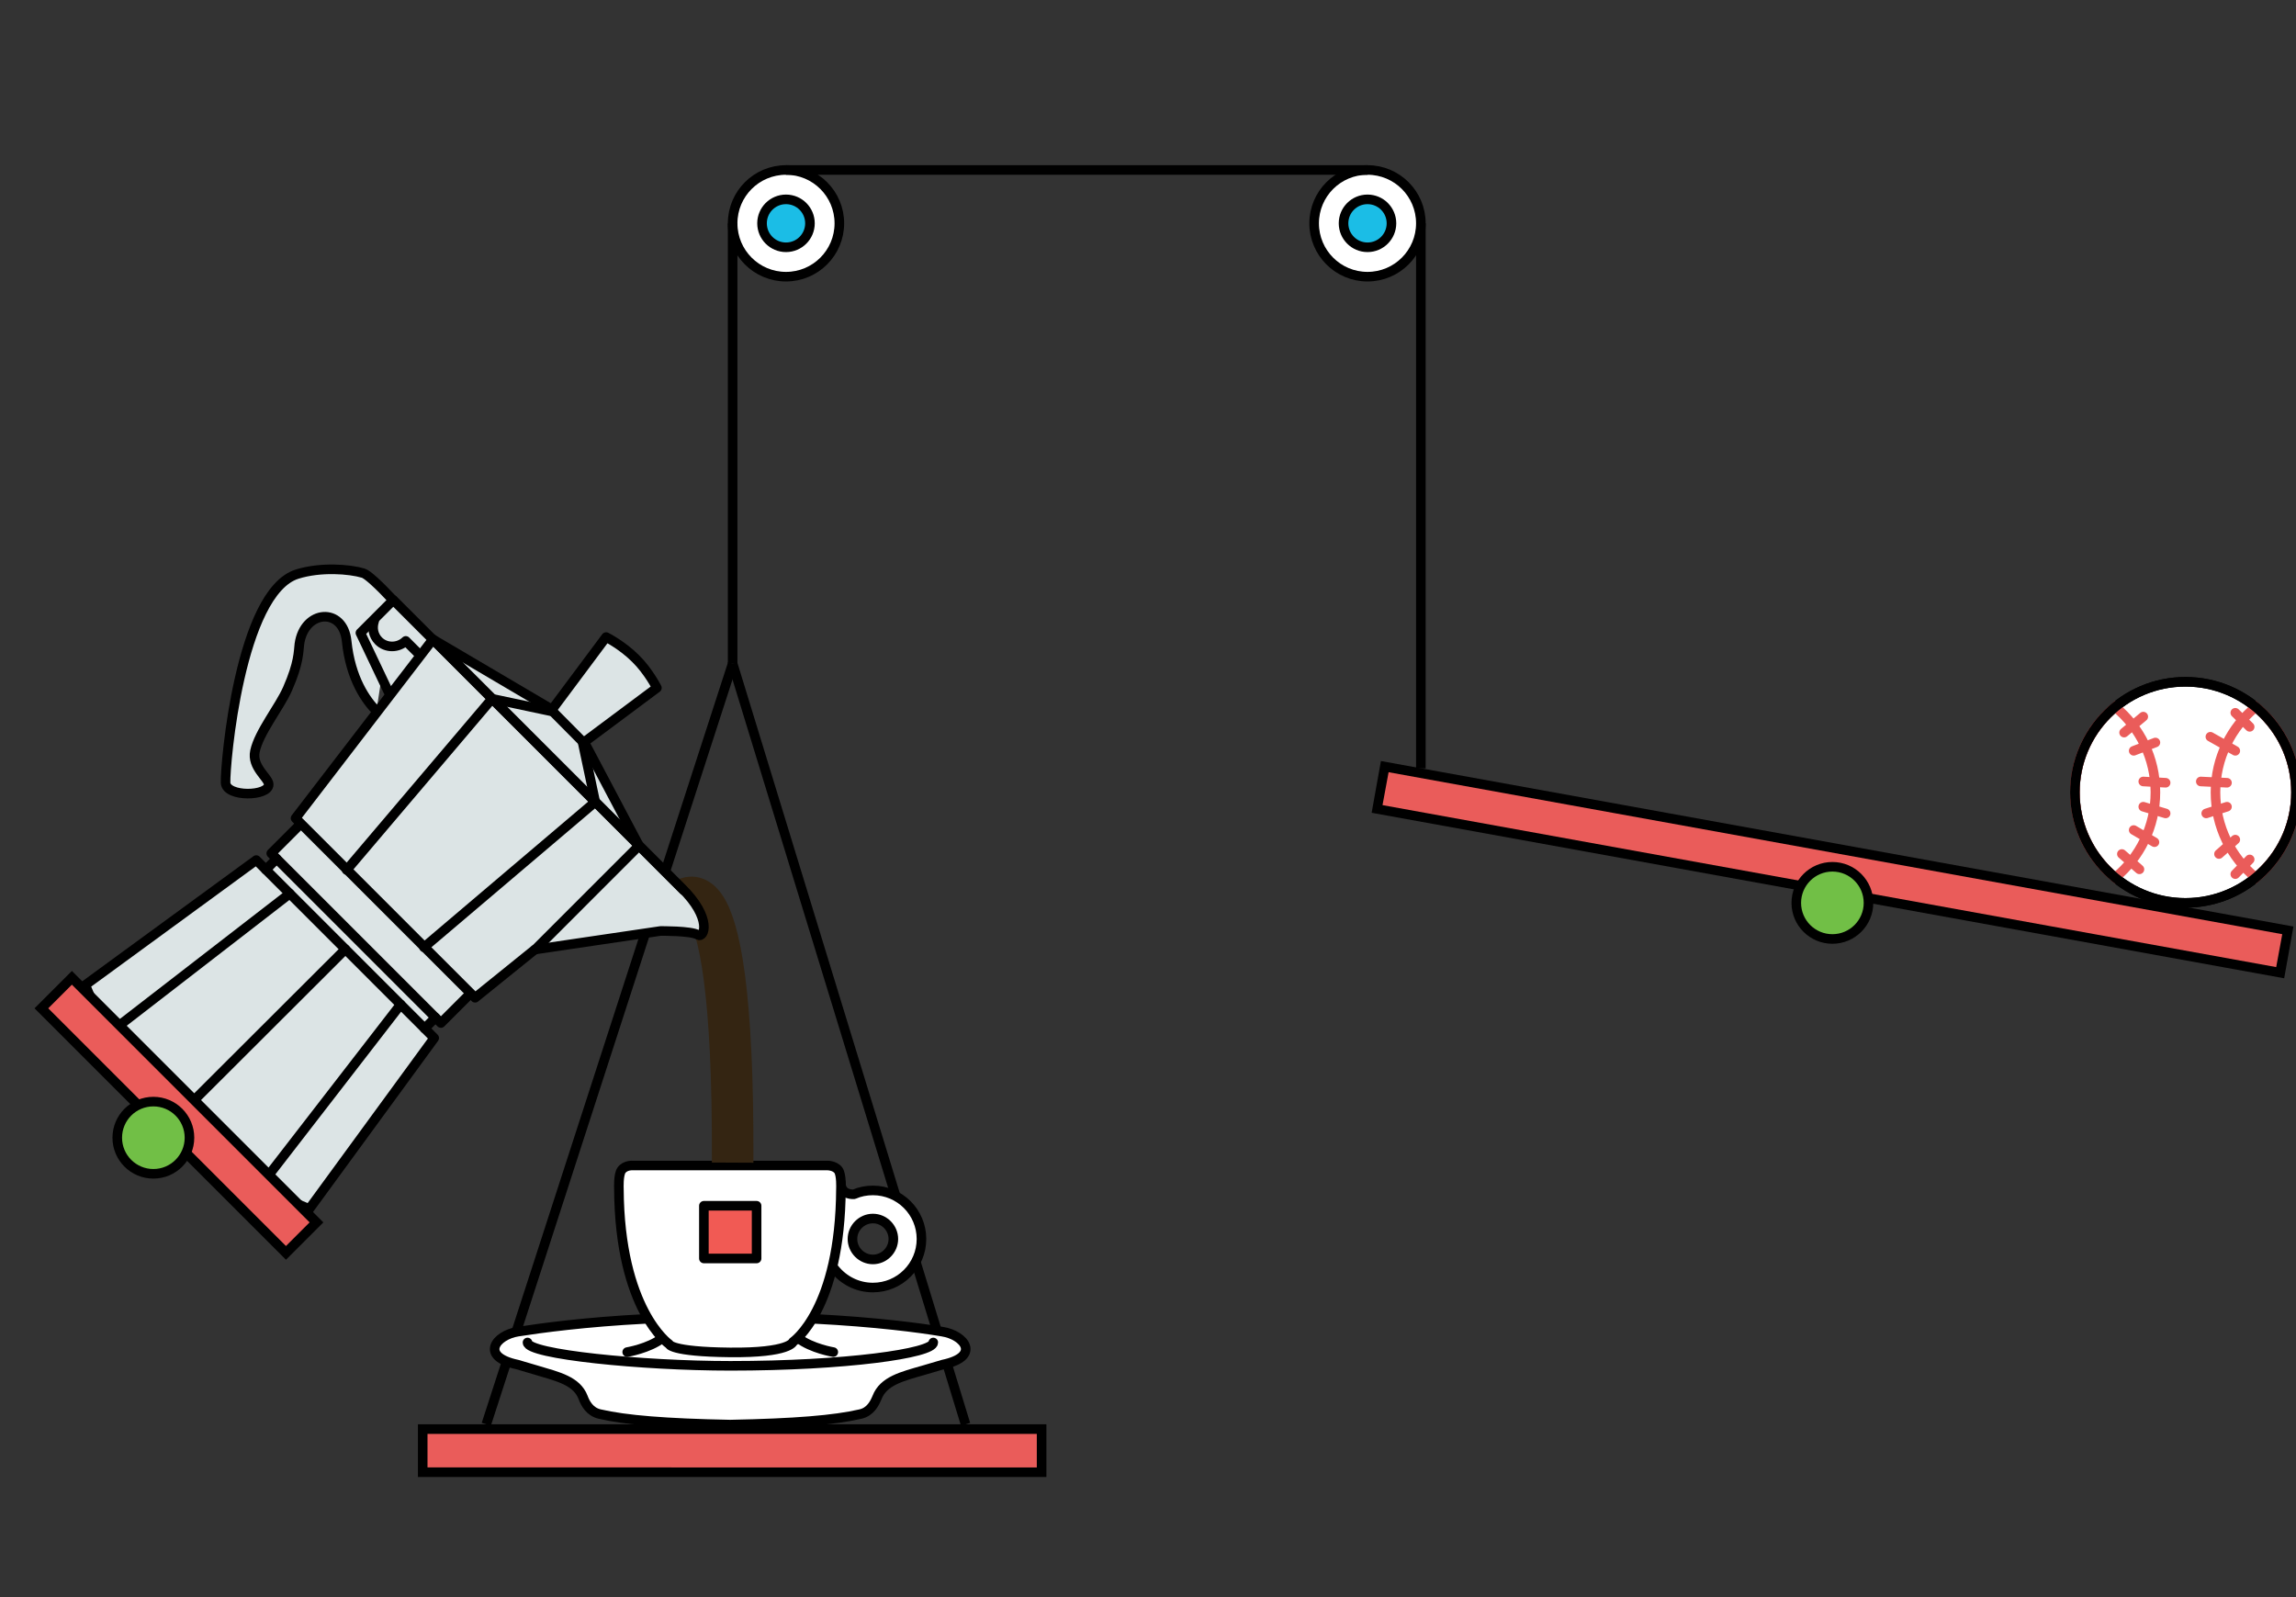 <?xml version="1.0" encoding="utf-8"?>
<!-- Generator: Adobe Illustrator 16.0.0, SVG Export Plug-In . SVG Version: 6.00 Build 0)  -->
<!DOCTYPE svg PUBLIC "-//W3C//DTD SVG 1.1//EN" "http://www.w3.org/Graphics/SVG/1.1/DTD/svg11.dtd">
<svg version="1.1" id="Layer_1" xmlns="http://www.w3.org/2000/svg" xmlns:xlink="http://www.w3.org/1999/xlink" x="0px" y="0px"
	 width="718.6px" height="500px" viewBox="0 0 718.6 500" enable-background="new 0 0 718.6 500" xml:space="preserve">
<rect x="0" y="0" width="718.6" height="500" fill="#333333" stroke="none"/>
<line fill="none" stroke="#000000" stroke-width="3" stroke-miterlimit="10" x1="229.3" y1="207.7" x2="152.2" y2="445.8"/>
<line fill="none" stroke="#000000" stroke-width="3" stroke-miterlimit="10" x1="229.3" y1="207.7" x2="302.2" y2="445.8"/>
<g>
	
		<path fill="#FFFFFF" stroke="#000000" stroke-width="3" stroke-linecap="round" stroke-linejoin="round" stroke-miterlimit="10" d="
		M263.2,370.3c0,3.9,4.1,3.5,4.1,3.5c1.8-0.8,3.8-1.2,5.9-1.2c8.4,0,15.2,6.8,15.2,15.2c0,8.4-6.8,15.2-15.2,15.2
		c-4.9,0-9.2-2.3-12-5.8 M273.2,381.4c-3.5,0-6.4,2.9-6.4,6.4c0,3.5,2.9,6.4,6.4,6.4c3.5,0,6.4-2.9,6.4-6.4
		C279.6,384.3,276.7,381.4,273.2,381.4z"/>
	
		<path fill="#FFFFFF" stroke="#000000" stroke-width="3" stroke-linecap="round" stroke-linejoin="round" stroke-miterlimit="10" d="
		M254.8,412.8c19.3,1,33,2.8,40.1,4c7.1,1.1,12.1,7.8,0.2,10.3l-6.1,1.8c-6.6,1.9-12.5,3.3-14.5,8.5c-0.8,1.9-2.1,4.5-5.2,5.2
		c-8.2,1.9-20.6,2.9-40.8,3.3c-20.2-0.4-32.6-1.4-40.8-3.3c-3.1-0.7-4.5-3.3-5.2-5.2c-2-5.2-7.8-6.5-14.5-8.5l-6.1-1.8
		c-11.8-2.5-6.8-9.2,0.2-10.3c7.1-1.1,20.8-3,40.1-4"/>
	
		<path fill="#FFFFFF" stroke="#000000" stroke-width="3" stroke-linecap="round" stroke-linejoin="round" stroke-miterlimit="10" d="
		M248.2,420c0,0,14.8-10,15-48c0,0,0.2-4.3-0.8-5.7c-1.2-1.6-3.6-1.5-3.6-1.5h-60.7c0,0-2.4-0.2-3.6,1.5c-1,1.4-0.8,5.7-0.8,5.7
		c0.2,38,15.7,48.7,15.7,48.7s0.3,2.4,19,2.6C247.3,423.5,248.2,420,248.2,420z"/>
	
		<rect x="220.3" y="377.4" fill="#F15A54" stroke="#000000" stroke-width="3" stroke-linecap="round" stroke-linejoin="round" stroke-miterlimit="10" width="16.5" height="16.5"/>
	<path fill="none" stroke="#000000" stroke-width="3" stroke-linecap="round" stroke-linejoin="round" stroke-miterlimit="10" d="
		M292.1,420.2c0,3.4-27.6,7.3-63.5,7.3c-27.7,0-63.5-3.6-63.5-7.3"/>
	<g>
		<path fill="none" stroke="#000000" stroke-width="3" stroke-linecap="round" stroke-linejoin="round" stroke-miterlimit="10" d="
			M196.3,423.2c0,0,6.7-1.1,10.9-4.3"/>
		<path fill="none" stroke="#000000" stroke-width="3" stroke-linecap="round" stroke-linejoin="round" stroke-miterlimit="10" d="
			M260.8,423.2c0,0-6.7-1.1-10.9-4.3"/>
	</g>
</g>
<g>
	<rect x="132.3" y="447.3" fill="#EA5C5A" width="193.7" height="13.5"/>
	<path d="M324.5,448.8v10.5H133.8v-10.5H324.5 M327.5,445.8H130.8v16.5h196.7V445.8L327.5,445.8z"/>
</g>
<line fill="none" stroke="#000000" stroke-width="3" stroke-miterlimit="10" x1="444.7" y1="69.9" x2="444.7" y2="240.5"/>
<g>
	<circle fill="#FFFFFF" stroke="#000000" stroke-width="3" stroke-miterlimit="10" cx="428" cy="69.9" r="16.7"/>
	<circle fill="#1BBDE6" stroke="#000000" stroke-width="3" stroke-miterlimit="10" cx="428" cy="69.9" r="7.5"/>
</g>
<g>
	<circle fill="#FFFFFF" stroke="#000000" stroke-width="3" stroke-miterlimit="10" cx="246" cy="69.9" r="16.7"/>
	<circle fill="#1BBDE6" stroke="#000000" stroke-width="3" stroke-miterlimit="10" cx="246" cy="69.9" r="7.5"/>
</g>
<line fill="none" stroke="#000000" stroke-width="3" stroke-miterlimit="10" x1="246" y1="53.2" x2="428" y2="53.2"/>
<line fill="none" stroke="#000000" stroke-width="3" stroke-miterlimit="10" x1="229.3" y1="207.7" x2="229.3" y2="69.9"/>
<g>
	<path fill="none" stroke="#342512" stroke-width="13" stroke-miterlimit="10" d="M211.5,284.1c0,0,18.3-27.8,17.8,79.8"/>
	<g>
		<path fill="#DCE4E5" d="M93.1,179.7c7.3-2.3,16.4-1.6,20.7-0.3c1.3,0.4,4.7,3.5,9.2,8.3l0,0.1l12.1,12.1l36.5,21.6l0.9,0.9
			l17.1-23c0,0,5,2.5,9.2,6.7c3.9,3.9,6.7,9.2,6.7,9.2l-23,17.1l0.6,0.6l16.7,31.6l13.9,13.9l0,0c9.1,9.2,6.6,15.4,4.6,14.1
			c-2.1-1.4-11.7-1.2-11.7-1.2l-39.4,5.9l-18.7,15.1l-1.4-1.4l-9.2,9.2l-1.7-1.7l-3.4,3.4l3,3l-39.1,53.5l-15.5-6.5L56,349.1
			l-22.8-25.3l-6.5-15.5l53.5-39.1l3,3l3.4-3.4l-1.7-1.7l9.2-9.2l-1.7-1.7l30-39.1l-1-0.7l-2-4.3l-1.6,10.5
			c-3.3-3.3-8.2-10.1-9.4-21.9c-1.1-10.8-13.3-9.9-14.8,0.9c-0.3,2.4-0.1,5.8-3.7,14c-2.5,5.7-8.9,13.5-10.2,19.5
			c-1.1,5,4.3,8.4,4.3,10.4c0.1,3.8-13.3,4.1-13.5-0.5C70.5,239.3,75.1,185.3,93.1,179.7z"/>
		<g>
			<g>
				
					<polyline fill="none" stroke="#000000" stroke-width="3" stroke-linecap="round" stroke-linejoin="round" stroke-miterlimit="10" points="
					56,349.1 33.2,323.8 26.7,308.3 80.2,269.2 135.9,324.9 96.8,378.4 81.3,371.9 56,349.1 				"/>
				<g>
					
						<line fill="none" stroke="#000000" stroke-width="3" stroke-linecap="round" stroke-linejoin="round" stroke-miterlimit="10" x1="81.1" y1="371.7" x2="125.4" y2="314.4"/>
					
						<line fill="none" stroke="#000000" stroke-width="3" stroke-linecap="round" stroke-linejoin="round" stroke-miterlimit="10" x1="33.4" y1="324" x2="90.7" y2="279.7"/>
				</g>
				
					<line fill="none" stroke="#000000" stroke-width="3" stroke-linecap="round" stroke-linejoin="round" stroke-miterlimit="10" x1="56" y1="349.1" x2="108.1" y2="297.1"/>
			</g>
			
				<polyline fill="none" stroke="#000000" stroke-width="3" stroke-linecap="round" stroke-linejoin="round" stroke-miterlimit="10" points="
				94.1,257.9 84.9,267.1 138,320.2 147.2,311 			"/>
			<g>
				
					<line fill="none" stroke="#000000" stroke-width="3" stroke-linecap="round" stroke-linejoin="round" stroke-miterlimit="10" x1="132.9" y1="321.9" x2="136.3" y2="318.5"/>
				
					<line fill="none" stroke="#000000" stroke-width="3" stroke-linecap="round" stroke-linejoin="round" stroke-miterlimit="10" x1="83.2" y1="272.2" x2="86.6" y2="268.8"/>
			</g>
		</g>
		
			<polyline fill="none" stroke="#000000" stroke-width="3" stroke-linecap="round" stroke-linejoin="round" stroke-miterlimit="10" points="
			167.4,297.3 200,264.7 183.3,233.1 171.8,221.5 135.3,200 		"/>
		<path fill="none" stroke="#000000" stroke-width="3" stroke-linecap="round" stroke-linejoin="round" stroke-miterlimit="10" d="
			M132.7,296.5l53.6-45.5l-3.9-18.4l23.2-17.3c0,0-2.7-5.3-6.7-9.2c-4.2-4.2-9.2-6.7-9.2-6.7l-17.3,23.2l-18.4-3.9l-45.5,53.6"/>
		
			<polyline fill="none" stroke="#000000" stroke-width="3" stroke-linecap="round" stroke-linejoin="round" stroke-miterlimit="10" points="
			213.9,278.6 123.1,187.8 112.8,198.1 121.5,216.4 		"/>
		<path fill="none" stroke="#000000" stroke-width="3" stroke-linecap="round" stroke-linejoin="round" stroke-miterlimit="10" d="
			M206.7,291.4c0,0,9.6-0.1,11.7,1.2c2,1.3,4.7-5.2-5.2-14.8l-77.7-77.7l-43,56l56.2,56.2l18.7-15.1L206.7,291.4z"/>
		<path fill="none" stroke="#000000" stroke-width="3" stroke-linecap="round" stroke-linejoin="round" stroke-miterlimit="10" d="
			M117.1,194.4c-0.7,2.1-0.3,4.5,1.4,6.2c2.3,2.3,6.1,2.3,8.5,0l3.8,3.8"/>
		<path fill="none" stroke="#000000" stroke-width="3" stroke-linecap="round" stroke-linejoin="round" stroke-miterlimit="10" d="
			M117.9,222.6c-3.3-3.3-8.2-10.1-9.4-21.9c-1.1-10.8-13.3-9.9-14.8,0.9c-0.3,2.4-0.1,5.8-3.7,14c-2.5,5.7-8.9,13.5-10.2,19.5
			c-1.1,5,4.3,8.4,4.3,10.4c0.1,3.8-13.3,4.1-13.5-0.5c-0.2-5.7,4.5-59.7,22.4-65.3c7.3-2.3,16.4-1.6,20.7-0.3
			c1.3,0.4,4.7,3.5,9.2,8.3"/>
	</g>
	<g>
		
			<rect x="49.3" y="295" transform="matrix(-0.707 0.707 -0.707 -0.707 342.477 556.358)" fill="#EA5C5A" width="13.5" height="108.2"/>
		<path d="M22.5,308.2l74.4,74.4l-7.4,7.4l-74.4-74.4L22.5,308.2 M22.5,303.9l-11.7,11.7l78.7,78.7l11.7-11.7L22.5,303.9L22.5,303.9
			z"/>
	</g>
	<circle fill="#71BF46" stroke="#000000" stroke-width="3" stroke-miterlimit="10" cx="48" cy="356.1" r="11.3"/>
</g>
<g>
	
		<rect x="566.8" y="128.5" transform="matrix(-0.178 0.984 -0.984 -0.178 943.692 -243.594)" fill="#EA5C5A" width="13.5" height="287.3"/>
	<path d="M434.6,241.7l279.7,50.7l-1.9,10.3L432.7,252L434.6,241.7 M432.2,238.2l-2.9,16.2l285.6,51.8l2.9-16.2L432.2,238.2
		L432.2,238.2z"/>
</g>
<g>
	<circle fill="#FFFFFF" stroke="#000000" stroke-width="3" stroke-miterlimit="10" cx="684" cy="248" r="34.6"/>
	<path fill="none" stroke="#EA5C5A" stroke-width="3" stroke-miterlimit="10" d="M649.4,248c0,10.8,4.9,20.4,12.6,26.7
		c7.7-6.3,12.6-16,12.6-26.7s-4.9-20.4-12.6-26.7C654.3,227.6,649.4,237.2,649.4,248z"/>
	<path fill="none" stroke="#EA5C5A" stroke-width="3" stroke-miterlimit="10" d="M718.6,248c0,10.8-4.9,20.4-12.6,26.7
		c-7.7-6.3-12.6-16-12.6-26.7s4.9-20.4,12.6-26.7C713.7,227.6,718.6,237.2,718.6,248z"/>
	<circle fill="none" stroke="#000000" stroke-width="3" stroke-miterlimit="10" cx="684" cy="248" r="34.6"/>
	
		<line fill="none" stroke="#EA5C5A" stroke-width="3" stroke-linecap="round" stroke-miterlimit="10" x1="664.8" y1="229.3" x2="670.8" y2="224.3"/>
	
		<line fill="none" stroke="#EA5C5A" stroke-width="3" stroke-linecap="round" stroke-miterlimit="10" x1="667.8" y1="235" x2="674.6" y2="232.4"/>
	
		<line fill="none" stroke="#EA5C5A" stroke-width="3" stroke-linecap="round" stroke-miterlimit="10" x1="670.8" y1="244.6" x2="677.8" y2="245"/>
	
		<line fill="none" stroke="#EA5C5A" stroke-width="3" stroke-linecap="round" stroke-miterlimit="10" x1="670.8" y1="252.5" x2="677.8" y2="254.6"/>
	
		<line fill="none" stroke="#EA5C5A" stroke-width="3" stroke-linecap="round" stroke-miterlimit="10" x1="667.8" y1="259.8" x2="674.3" y2="263.6"/>
	
		<line fill="none" stroke="#EA5C5A" stroke-width="3" stroke-linecap="round" stroke-miterlimit="10" x1="664.1" y1="267.3" x2="669.6" y2="272.1"/>
	
		<line fill="none" stroke="#EA5C5A" stroke-width="3" stroke-linecap="round" stroke-miterlimit="10" x1="699.6" y1="273.6" x2="704.1" y2="269"/>
	
		<line fill="none" stroke="#EA5C5A" stroke-width="3" stroke-linecap="round" stroke-miterlimit="10" x1="694.5" y1="267.3" x2="699.6" y2="262.8"/>
	
		<line fill="none" stroke="#EA5C5A" stroke-width="3" stroke-linecap="round" stroke-miterlimit="10" x1="690.5" y1="254.6" x2="697" y2="252.5"/>
	
		<line fill="none" stroke="#EA5C5A" stroke-width="3" stroke-linecap="round" stroke-miterlimit="10" x1="688.8" y1="244.6" x2="697" y2="245"/>
	
		<line fill="none" stroke="#EA5C5A" stroke-width="3" stroke-linecap="round" stroke-miterlimit="10" x1="691.8" y1="230.6" x2="699.6" y2="235"/>
	
		<line fill="none" stroke="#EA5C5A" stroke-width="3" stroke-linecap="round" stroke-miterlimit="10" x1="699.6" y1="223.1" x2="704.1" y2="227.5"/>
</g>
<circle fill="#71BF46" stroke="#000000" stroke-width="3" stroke-miterlimit="10" cx="573.5" cy="282.6" r="11.3"/>
</svg>
